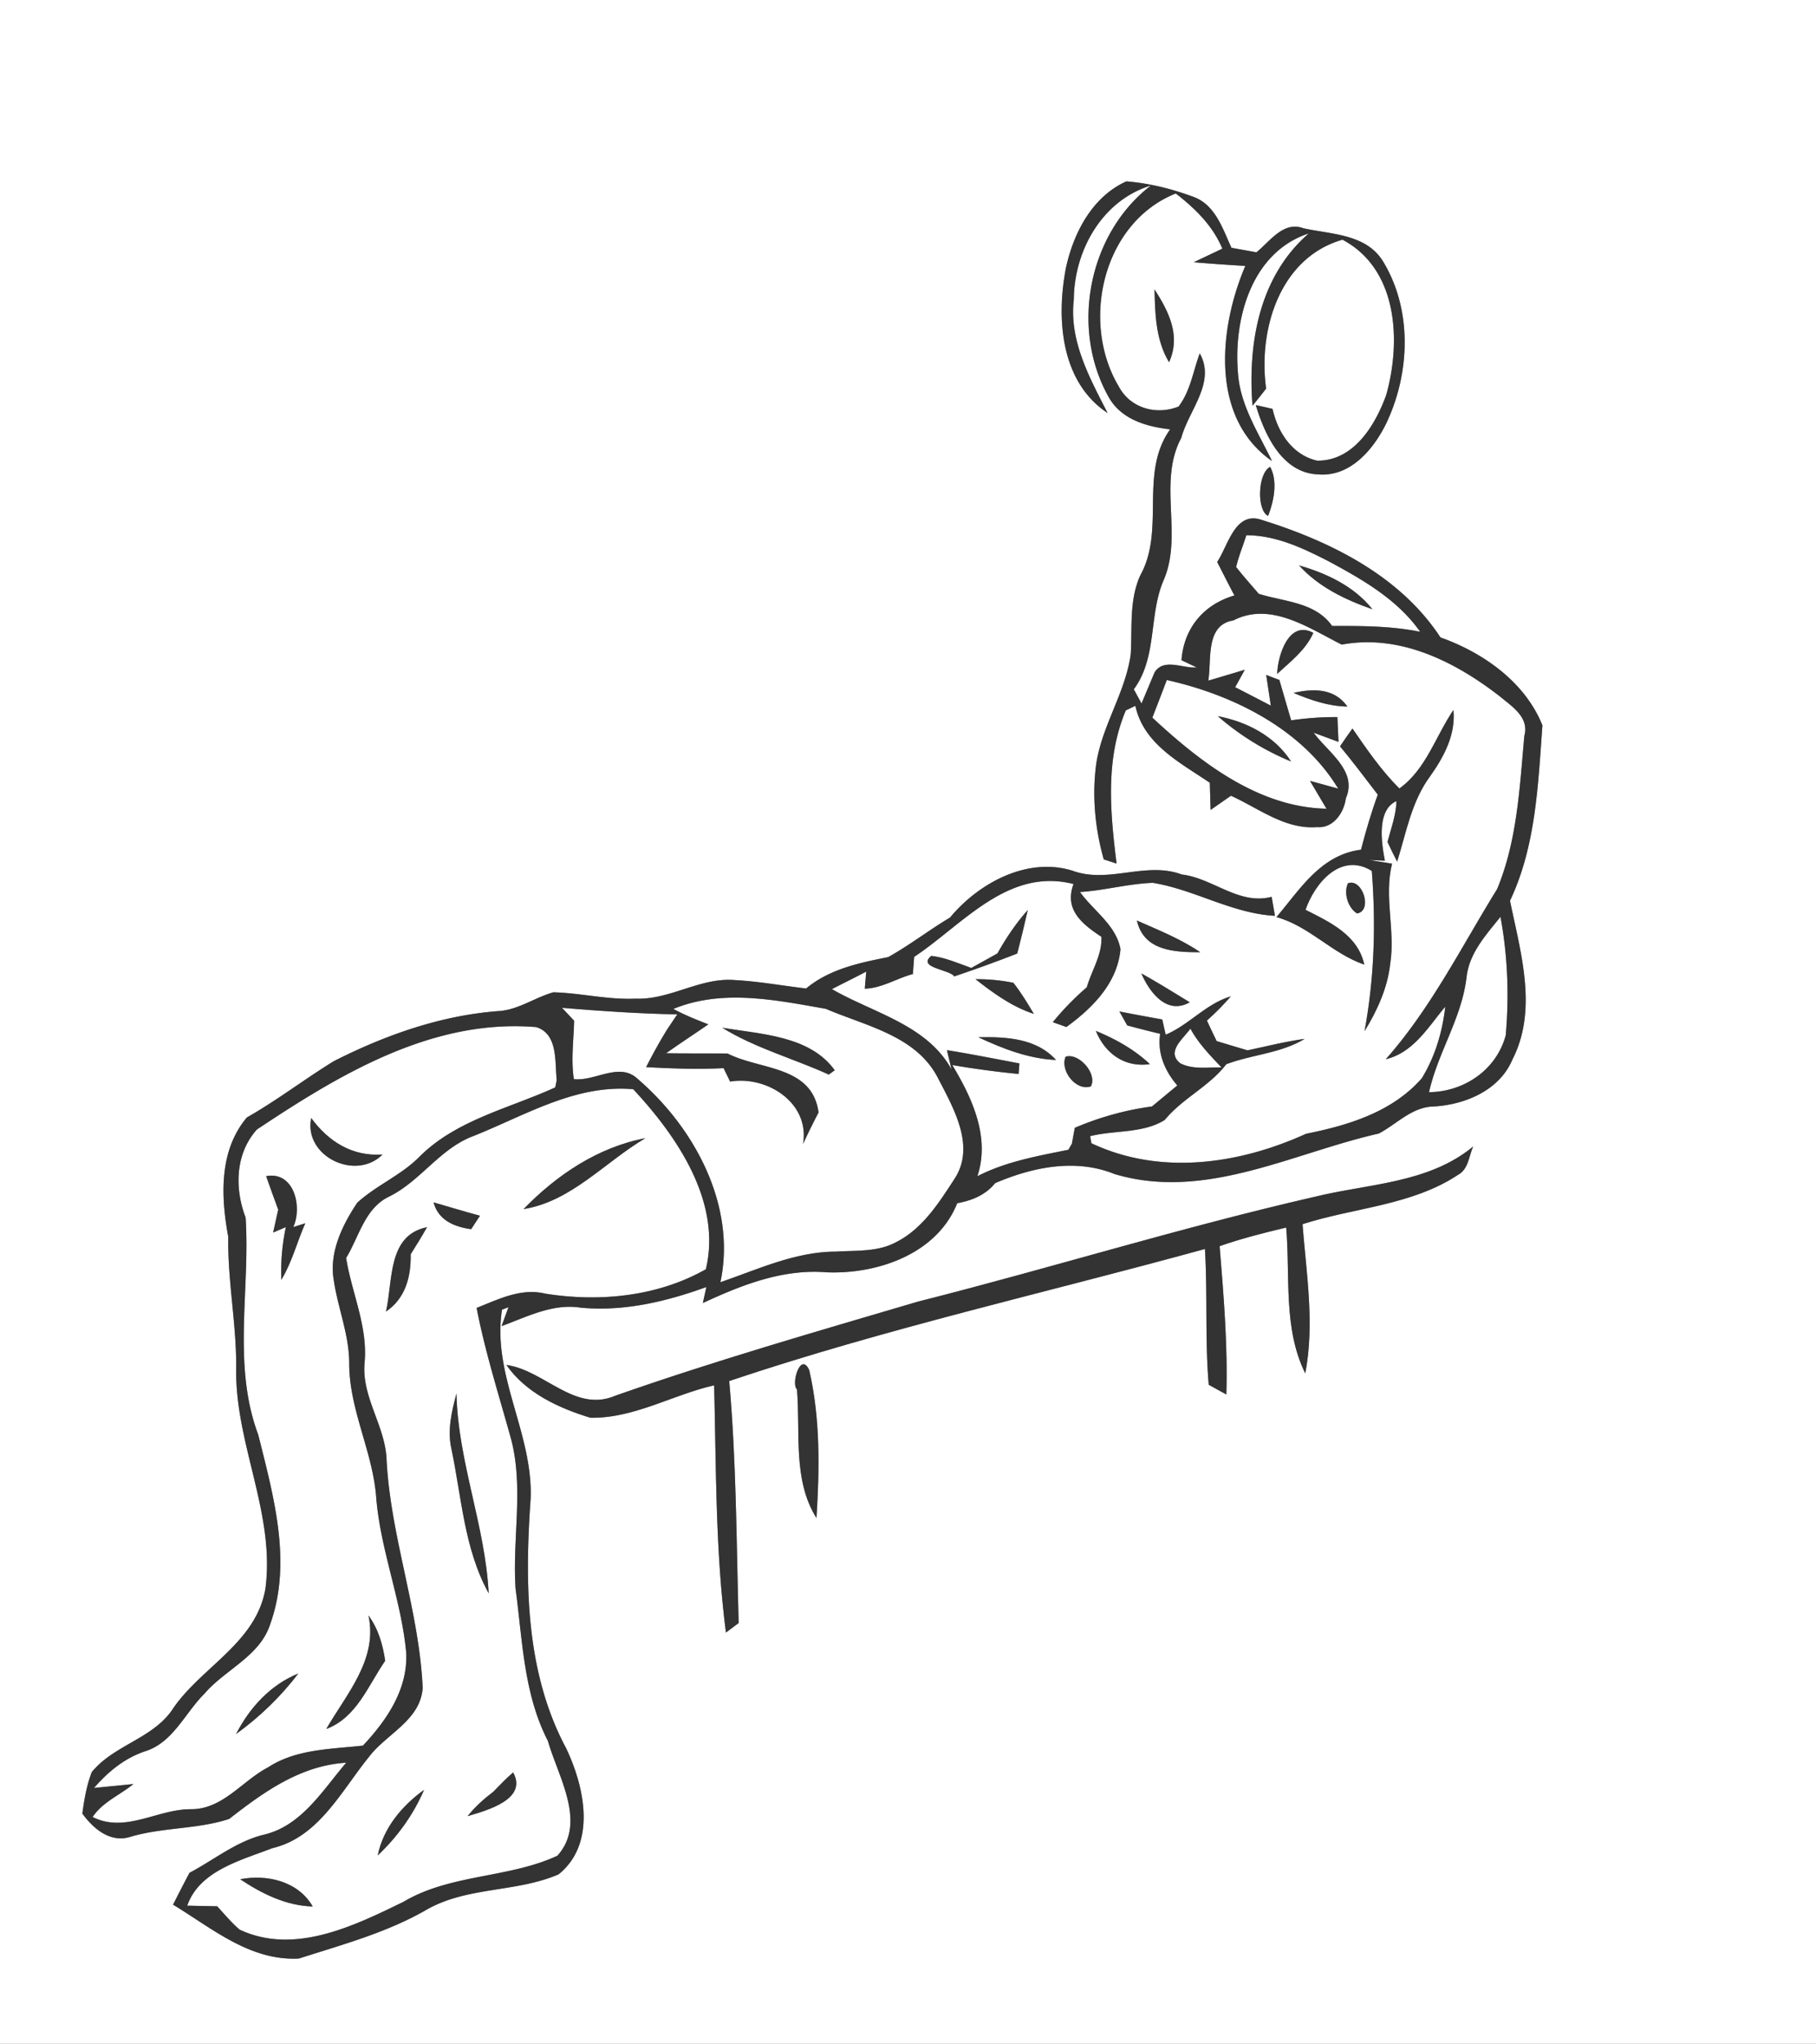 <svg width="200pt" height="300" viewBox="0 0 200 225" xmlns="http://www.w3.org/2000/svg">
  <rect x="0" y="0" width="200" height="225" fill="#808080" stroke="none"/>
  <g fill="#FFF">
    <path d="M0 0h200v225H0V0m117.4 29.47c-1.08 5.55-.62 12.56 4.58 16-1.97-3.86-4.25-7.96-3.72-12.47.04-5.42 3.11-10.93 8.5-12.58-6.95 5.34-8.93 15.84-4.6 23.4 1.39 2.38 4.15 3.16 6.71 3.45-3.45 4.84-.49 11.04-3.29 16.08-1.24 2.74-.87 5.78-1.05 8.69-.61 4.38-3.37 8.13-3.86 12.54-.38 3.36-.03 6.79.89 10.04.35.11 1.06.34 1.41.46-.7-5.66-1.26-11.46 1.02-16.87.27-.12.79-.38 1.05-.5.92 4.23 4.93 6.25 8.2 8.47.02.74.06 2.24.09 2.99.74-.52 1.49-1.04 2.24-1.56 3.05 1.38 5.97 3.74 9.5 3.45 1.76.16 2.96-1.6 3.15-3.17 1.33-3.02-2.01-5.09-3.54-7.22l2.73 1.01-.12-2.73c-1.71-.01-3.4.11-5.09.36-.44-1.48-.87-2.97-1.3-4.45-.36-.13-1.09-.41-1.45-.55.13.85.38 2.54.51 3.38-1.31-.68-2.62-1.36-3.93-2.03.27-.48.8-1.44 1.06-1.92-1 .3-3.01.9-4.02 1.2.39-2.24-.37-6.14 2.76-6.63 4.1-2.12 8.32.85 11.94 2.66 6.43-1.2 12.58 1.92 17.5 5.77 1.31 1.09 3.16 2.26 2.61 4.27-.52 5.68-.78 11.55-3 16.88-3.93 6.35-7.27 13.09-12.26 18.73 3.06-.74 4.67-3.55 6.55-5.79-.31 2.78-1.12 5.49-2.58 7.88-3.25 3.72-8.08 5.18-12.76 6.12-7.38 3.36-16.07 4.61-23.63 1.04-.04-.2-.11-.59-.14-.78 2.68-.68 5.83-.28 8.22-1.79 1.96-2.39 4.9-3.68 6.77-6.13 2.83-1.07 6.01-1.2 8.63-2.79-2.12.29-4.2.82-6.29 1.26-.85-.25-2.55-.76-3.4-1.02-.36-.75-.72-1.5-1.07-2.26.94-.83 1.81-1.72 2.63-2.66-2.73.81-4.58 3.12-7.17 4.22l-.38-1.68c-1.57-.28-3.15-.57-4.72-.88.22.38.65 1.16.87 1.54 1.2.32 2.4.63 3.62.92-.32 2.14.51 4.08 1.89 5.69-.94.77-1.86 1.54-2.79 2.31-2.93.39-5.78 1.19-8.5 2.35l-.32 1.75-.39.67c-3.42.69-6.89 1.3-10.02 2.91 1.43-4.3-.58-8.61-2.76-12.24 2.42.41 4.86.75 7.3.98l.09-1.16c-2.66-.5-5.31-1.03-7.98-1.46.12.53.38 1.6.51 2.13-2.71-4.93-8.63-6.22-13.18-8.85 1.26-.65 2.53-1.27 3.78-1.93l-.16 1.88c1.86-.04 3.52-1.14 5.3-1.61.03-.47.1-1.41.14-1.89 5.36-3.56 10.32-9.87 17.55-8.02-1.06 2.85.99 4.43 3.07 5.81.1 1.96-1.08 3.72-1.61 5.56a30.153 30.153 0 0 0-3.74 3.84c.37.13 1.12.4 1.49.53 2.87-2.07 5.64-4.86 5.96-8.57-.48-2.64-2.97-4.22-4.46-6.29 2.7-.17 5.33-.92 8.03-1.01 4.61.75 8.71 3.37 13.44 3.63l-.36-2.09c-3.61.94-6.45-2.05-9.9-2.46-3.97-1.48-8.07 1.05-12.04-.42-4.98-1.54-10.33 1.36-13.48 5.16-2.32 1.38-4.46 3.05-6.82 4.36-3.19.63-6.45 1.31-9.03 3.45-2.6-.3-5.18-.78-7.79-.92-3.83-.35-7.18 2.19-10.98 2.04-3.05.14-6.03-.62-9.07-.7-2.01.57-3.79 1.88-5.9 2.06-6.41.45-12.6 2.64-18.29 5.53-3.23 1.99-6.25 4.31-9.56 6.19-3.09 3.66-2.87 8.72-2.05 13.15-.08 4.93.95 9.79.87 14.73-.05 8.16 4.31 15.82 3.22 24.01-1.02 5.9-6.9 8.53-10.08 13.05-2.14 3.43-6.55 4.08-9.04 7.13-.57 1.46-.83 3.02-1.04 4.57 1.21 1.67 3.08 3.26 5.29 2.56 3.55-1.06 7.4-.82 10.88-1.97 3.83-2.98 7.85-5.88 12.89-6.19-2.6 3.03-4.93 6.99-9.13 7.94-3.01.75-5.43 2.76-8.13 4.18-.62 1.17-1.22 2.34-1.81 3.51 4.3 2.6 8.48 6.22 13.86 5.93 4.8-1.54 9.72-2.86 14.12-5.41 4.46-2.52 9.87-1.86 14.48-3.86 4.22-3.41 2.85-9.65.82-13.9-4.48-8.38-4.55-18.22-3.9-27.46.28-7.18-4.29-13.64-3.15-20.81l.71-.27-.76 2.08c2.8-1.02 5.62-2.51 8.7-2.03 4.74.45 9.42-.66 13.85-2.27-.09.44-.29 1.32-.38 1.76 4.27-1.99 8.83-3.78 13.64-3.38 5.59.22 12.15-2.02 14.37-7.61 1.61-.29 3.12-.9 4.18-2.21 4.13-1.77 8.84-2.74 13.15-1 9.97 2.98 19.58-2.31 29.1-4.46 2.01-1.06 3.67-2.96 6.11-2.98 3.44-.22 7.19-1.79 8.6-5.16 2.83-5.5.9-11.81-.26-17.49 2.85-6.01 3.09-12.79 3.57-19.31-1.91-4.76-6.5-8-11.23-9.68-4.44-6.79-12.14-10.59-19.69-12.94-2.94-1.01-3.68 2.82-4.9 4.63.63 1.23 1.25 2.47 1.9 3.69-3.37.98-5.57 3.58-5.83 7.13.42.2 1.25.59 1.67.79-1.52.14-3.59-1.07-4.63.54l-1.44 3.43c-.29-.52-.57-1.04-.85-1.56 2.58-3.51 1.64-8.02 3.22-11.87 2.28-5.03-.64-10.86 2.01-15.82.82-3.04 3.83-6.1 2.03-9.29-.73 1.96-1.03 4.15-2.33 5.85-2.45.98-5.3.19-6.57-2.18-4.26-7.08-1.82-18.05 6.26-21.28 2.13 1.65 4.08 3.55 5.13 6.08-.79.37-2.36 1.12-3.15 1.49 1.89.17 3.78.29 5.68.41-2.9 6.78-3.93 16.73 2.94 21.48-1.52-3.15-3.56-6.22-3.76-9.82-.47-5.91 1.53-13.19 7.81-15.24-5.47 4.74-6.73 12.11-6.2 18.97.51-.62 1.01-1.25 1.5-1.89-.89-6.46 1.48-14.4 8.41-16.39 6.12 3.24 6.48 11.21 4.81 17.12-1.21 3.33-3.59 7.25-7.6 7.21-2.74-.63-4.34-3.12-4.91-5.7-.46-.11-1.39-.32-1.85-.42.99 3.27 2.91 7.49 6.88 7.63 3.52.3 6.09-2.75 7.49-5.62 2.64-5.54 2.89-12.51-.36-17.84-1.86-3.02-5.7-2.96-8.77-3.64-2.21-.82-3.68 1.46-5.17 2.65-.92-.17-1.84-.33-2.75-.5-.96-2.09-1.77-4.7-4.14-5.59-2.39-.89-4.9-1.52-7.43-1.72-3.75 1.68-5.81 5.65-6.65 9.5m9.75 2.39c.06 2.74.14 5.59 1.6 8.02 1.33-2.93-.05-5.6-1.6-8.02m12.51 24.94c.63-1.62 1.08-3.8.23-5.4-1.37.66-1.52 4.79-.23 5.4m1 17.39c1.47-1.35 3.14-2.63 3.98-4.51-2.69-1.48-3.93 2.5-3.98 4.51m1.8 2.1c1.89.79 3.85 1.47 5.93 1.5-1.42-2.02-3.74-2.01-5.93-1.5m11.66 10.52c-2-1.98-3.58-4.3-5.17-6.6-.47.64-.92 1.3-1.37 1.96 1.44 1.73 2.79 3.54 4.16 5.32-.73 1.99-1.32 4.02-1.85 6.06-4.43.56-6.7 4.34-9.31 7.42 3.62 1 6.15 4.03 9.67 5.23-.7-3.24-3.78-4.68-6.47-6.03 1.03-2.97 3.91-6.39 7.3-4.28.46 5.93.28 11.79-.8 17.64 1.4-2.28 2.54-4.77 2.83-7.45.57-3.66-.71-7.35.2-10.99-.84-.13-1.68-.27-2.51-.41l1.72.08c-.39-1.99-.91-5.58 1.27-6.56-.03 1.54-.6 3.02-.98 4.5.34.73.69 1.45 1.06 2.16 1-3.18 1.58-6.6 3.6-9.35 1.53-2.16 2.86-4.58 2.6-7.34-1.97 2.89-3 6.51-5.95 8.64m-5.67 10.44c-.49 1.08-.01 2.68 1 3.32 1.76-.28.6-3.93-1-3.32m-38.6 7.72c-.96.54-1.92 1.07-2.88 1.6-1.45-.52-2.87-1.15-4.41-1.33-1.58 1.32 1.99 1.48 2.54 2.26 2.33-.79 4.64-1.62 6.93-2.52.41-1.59.8-3.19 1.16-4.79-1.3 1.46-2.39 3.08-3.34 4.78m22.34-.13c-2.17-1.47-4.6-2.44-6.98-3.49.76 3.34 4.11 3.49 6.98 3.49m-6.49 2.33c.9 2.09 2.8 4.61 5.33 3.18-1.77-1.08-3.53-2.18-5.33-3.18m-18.26.64c1.96 1.54 4.02 3.03 6.42 3.82-.7-1.18-1.41-2.36-2.26-3.43-1.37-.27-2.76-.41-4.16-.39m.31 6.39c2.7 1.26 5.54 2.37 8.55 2.5-2.18-2.41-5.52-2.56-8.55-2.5m12.94-.7c1.02 2.5 3.17 4.06 5.95 3.66-1.71-1.62-3.79-2.77-5.95-3.66m-3.33 2.84c-.65 1.5 1.13 3.83 2.78 3.27.74-1.39-1.32-3.73-2.78-3.27m27.37 15.44c-14.67 3.36-29.06 7.84-43.65 11.53-11.16 3.29-22.33 6.5-33.3 10.35-4.49 1.93-7.81-2.81-12.01-3.38 2.16 3.09 5.76 4.75 9.25 5.81 4.78.09 9.06-2.53 13.63-3.57.23 9.08.13 18.19 1.3 27.22.35-.26 1.05-.78 1.4-1.05-.25-8.88-.25-17.78-1.04-26.64 17.17-5.77 34.91-9.73 52.39-14.54.31 4.98-.01 9.99.42 14.95.48.27 1.46.8 1.94 1.07.16-5.46-.3-10.9-.74-16.33 2.4-.84 4.86-1.46 7.33-2.05.46 5.33-.35 11.11 2.1 16.05 1.05-5.43.12-10.97-.3-16.42 5.69-1.83 12.03-2.06 17.12-5.43 1.16-.62 1.19-2.05 1.67-3.12-4.94 4.08-11.58 4.08-17.51 5.55m-56.96 21.18c.4 4.7-.49 9.99 2.15 14.17.34-5.43.43-10.95-.8-16.29-.96-2.08-2.02 1.54-1.35 2.12z"/>
    <path d="M137.26 58.93c3.28 0 6.26 1.43 9.11 2.89 3.73 2.01 7.54 4.19 10.04 7.74-3.2-.65-6.46-.65-9.7-.64-1.85-2.64-5.28-2.66-8.08-3.54-.84-.98-1.7-1.94-2.49-2.95.27-1.2.76-2.33 1.12-3.5m5.81 3.32c2.15 2.38 5.1 3.79 8.08 4.83-2.03-2.54-5.03-3.95-8.08-4.83zM128.5 74.87c7.28 1.62 14.91 5.39 18.88 11.96-1.04-.29-2.07-.57-3.11-.86.61 1.02 1.21 2.05 1.82 3.07-7.5-.15-13.91-5.13-19.18-10.03.54-1.38 1.07-2.76 1.59-4.14m5.62 3.98c2.39 2.09 5.14 3.78 8.07 4.99-1.8-2.8-4.87-4.38-8.07-4.99zM161.51 107.62c.28-2.67 2.14-4.68 3.74-6.68.8 4.29.96 8.71.58 13.05-1.03 3.8-4.57 6.21-8.45 6.26.97-4.36 3.6-8.15 4.13-12.63zM74.16 111.08c5.4-2.22 11.27-.98 16.79-.01 4.42 1.9 9.96 2.95 12.35 7.62 1.71 3.31 4.17 7.5 1.83 11.09-1.72 2.64-3.52 5.5-6.42 6.97-2.04 1.11-4.43.91-6.66 1.05-4.46.01-8.57 1.95-12.71 3.37 1.79-8.43-2.85-17.02-9.13-22.4-2.02-1.88-4.68.31-7.01.04-.33-2.13-.02-4.29.03-6.43-.33-.35-1-1.06-1.33-1.42 4.22.35 8.45.64 12.69.72-.28.42-.86 1.27-1.14 1.7-.82 1.33-1.58 2.71-2.29 4.11 2.84.15 5.69.26 8.53.11l.72 1.48c4.07-.68 8.81 2.35 8.03 6.87.54-1.17 1.11-2.33 1.71-3.47-.71-5.2-6.47-4.66-10.02-6.49-2.26-.02-4.52.01-6.77-.03 1.53-1.09 3.11-2.11 4.65-3.18-1.31-.51-2.62-1.03-3.85-1.7m5.38 2.07c3.64 2.25 7.85 3.39 11.74 5.16l.65-.48c-2.74-3.81-8.14-3.96-12.39-4.68zM28.3 124.35c9.12-6.07 19.31-12.22 30.74-11.27 2.43.73 2.06 3.83 2.27 5.85l-.16.79c-5.05 2.31-10.82 3.55-14.89 7.57-2.02 2.08-4.78 3.18-6.91 5.12-1.66 2.48-3.15 5.54-2.58 8.61.45 3 1.66 5.88 1.69 8.96-.05 5.23 2.67 9.92 2.99 15.11.51 5.74 2.77 11.16 3.29 16.9.18 4.01-2.15 7.41-4.77 10.2-3.54.39-7.35.37-10.45 2.39-2.87 1.5-5.01 4.66-8.54 4.61-3.66 0-7.18 2.67-10.78.86 1.09-1.65 3-2.41 4.49-3.63-1.08.11-3.25.32-4.34.43 1.54-1.77 3.36-3.28 5.61-4.03 3.1-.96 4.39-4.2 6.54-6.33 2.29-2.69 6.11-4.11 7.26-7.68 2.44-6.8.36-14.12-1.32-20.85-2.88-7.67-.87-15.99-1.39-23.91-1.23-3.21-1.15-7.04 1.25-9.7m5.97-1.26c-.85 4.23 4.91 6.98 7.86 4.02-3.34.23-5.95-1.42-7.86-4.02m-4.96 6.4c.43 1.23.88 2.46 1.33 3.69l-.56 2.52 1.4-.6c-.41 1.92-.57 3.85-.5 5.81 1.18-1.94 1.73-4.17 2.64-6.23l-1.32.42c1.02-2.24.09-6.18-2.99-5.61m11.27 48.37c1.05 4.84-2.41 8.62-4.65 12.5 3.37-1.27 4.6-4.78 6.49-7.51-.26-1.79-.76-3.52-1.84-4.99M26 190.91c2.59-1.87 4.92-4.11 6.85-6.66-3.08 1.26-5.35 3.75-6.85 6.66zM130.01 117.08c-1.67-1.28.37-2.77 1.09-3.83.88 1.62 2.17 2.95 3.43 4.27-1.51-.03-3.12.26-4.52-.44z"/>
    <path d="M52.1 125.09c5.7-2.26 11.26-5.73 17.64-5.17 4.85 5.21 9.76 12.41 8 19.82-5.3 3.01-11.71 3.64-17.67 2.69-2.67-.66-5.16.61-7.58 1.57.92 4.75 2.38 9.36 3.68 14.01 1.6 5.52.23 11.27.61 16.89.77 5.67.88 11.57 3.56 16.77 1.12 3.94 4.32 9 1.05 12.64-5.38 2.5-11.78 1.99-16.98 5.09-5.47 2.66-12 5.87-18.02 3.05-.91-.78-1.67-1.7-2.47-2.57-.83-.02-2.47-.05-3.3-.07 1.33-3.85 5.94-5 9.37-6.33 5.1-1.2 7.58-6.27 10.62-10.02 1.93-2.57 5.69-4.03 5.94-7.62-.38-8.46-3.5-16.53-3.97-24.99-.08-3.82-2.82-7.02-2.42-10.9.34-3.95-1.43-7.62-2.04-11.45 1.44-2.36 2.06-5.53 4.8-6.79 3.42-1.72 5.55-5.26 9.18-6.62m5.56 8.03c5.28-.85 8.97-5.2 13.42-7.81-5.22.99-9.77 4.05-13.42 7.81m-9.91-.74c.52 1.97 2.29 2.7 4.14 2.95.25-.37.73-1.11.97-1.48-1.71-.46-3.41-.98-5.11-1.47m-5.24 12.02c2.15-1.46 2.76-3.83 2.72-6.31.62-.98 1.23-1.97 1.8-2.98-4.38.89-3.74 5.89-4.52 9.29m2.74 8.86c.55.55.55.55 0 0m4.45 6.18c1.14 5.37 1.41 11.08 4.12 15.98-.38-7.44-3.38-14.49-3.55-21.99-.52 1.95-1.01 4-.57 6.01m4.64 37.82c-1.04.79-2.02 1.66-2.84 2.69 2.11-.62 6.65-1.85 5.01-4.81-.77.66-1.46 1.39-2.17 2.12m-12.74 7.02c2.16-2.04 3.93-4.49 5.1-7.22-2.44 1.76-4.49 4.2-5.1 7.22m-15.15 2.62c2.39 1.59 5.05 2.92 7.99 3-1.6-2.78-5.03-3.57-7.99-3z"/>
  </g>
  <g fill="#333">
    <path d="M117.4 29.47c.84-3.85 2.9-7.82 6.65-9.5 2.53.2 5.04.83 7.43 1.72 2.37.89 3.18 3.5 4.14 5.59.91.17 1.83.33 2.75.5 1.49-1.19 2.96-3.47 5.17-2.65 3.07.68 6.91.62 8.77 3.64 3.25 5.33 3 12.3.36 17.84-1.4 2.87-3.97 5.92-7.49 5.62-3.97-.14-5.89-4.36-6.88-7.63.46.1 1.39.31 1.85.42.57 2.58 2.17 5.07 4.91 5.7 4.01.04 6.39-3.88 7.6-7.21 1.67-5.91 1.31-13.88-4.81-17.12-6.93 1.99-9.3 9.93-8.41 16.39-.49.64-.99 1.27-1.5 1.89-.53-6.86.73-14.23 6.2-18.97-6.28 2.05-8.28 9.33-7.81 15.24.2 3.6 2.24 6.67 3.76 9.82-6.87-4.75-5.84-14.7-2.94-21.48-1.9-.12-3.79-.24-5.68-.41.79-.37 2.36-1.12 3.15-1.49-1.05-2.53-3-4.43-5.13-6.08-8.08 3.23-10.52 14.2-6.26 21.28 1.27 2.37 4.12 3.16 6.57 2.18 1.3-1.7 1.6-3.89 2.33-5.85 1.8 3.19-1.21 6.25-2.03 9.29-2.65 4.96.27 10.79-2.01 15.82-1.58 3.85-.64 8.36-3.22 11.87.28.52.56 1.04.85 1.56l1.44-3.43c1.04-1.61 3.11-.4 4.63-.54-.42-.2-1.25-.59-1.67-.79.26-3.55 2.46-6.15 5.83-7.13-.65-1.22-1.27-2.46-1.9-3.69 1.22-1.81 1.96-5.64 4.9-4.63 7.55 2.35 15.25 6.15 19.69 12.94 4.73 1.68 9.32 4.92 11.23 9.68-.48 6.52-.72 13.3-3.57 19.31 1.16 5.68 3.09 11.99.26 17.49-1.41 3.37-5.16 4.94-8.6 5.16-2.44.02-4.1 1.92-6.11 2.98-9.52 2.15-19.13 7.44-29.1 4.46-4.31-1.74-9.02-.77-13.15 1-1.06 1.31-2.57 1.92-4.18 2.21-2.22 5.59-8.78 7.83-14.37 7.61-4.81-.4-9.37 1.39-13.64 3.38.09-.44.29-1.32.38-1.76-4.43 1.61-9.11 2.72-13.85 2.27-3.08-.48-5.9 1.01-8.7 2.03l.76-2.08-.71.27c-1.14 7.17 3.43 13.63 3.15 20.81-.65 9.24-.58 19.08 3.9 27.46 2.03 4.25 3.4 10.49-.82 13.9-4.61 2-10.02 1.34-14.48 3.86-4.4 2.55-9.32 3.87-14.12 5.41-5.38.29-9.56-3.33-13.86-5.93.59-1.17 1.19-2.34 1.81-3.51 2.7-1.42 5.12-3.43 8.13-4.18 4.2-.95 6.53-4.91 9.13-7.94-5.04.31-9.06 3.21-12.89 6.19-3.48 1.15-7.33.91-10.88 1.97-2.21.7-4.08-.89-5.29-2.56.21-1.55.47-3.11 1.04-4.57 2.49-3.05 6.9-3.7 9.04-7.13 3.18-4.52 9.06-7.15 10.08-13.05 1.09-8.19-3.27-15.85-3.22-24.01.08-4.94-.95-9.8-.87-14.73-.82-4.43-1.04-9.49 2.05-13.15 3.31-1.88 6.33-4.2 9.56-6.19 5.69-2.89 11.88-5.08 18.29-5.53 2.11-.18 3.89-1.49 5.9-2.06 3.04.08 6.02.84 9.07.7 3.8.15 7.15-2.39 10.98-2.04 2.61.14 5.19.62 7.79.92 2.58-2.14 5.84-2.82 9.03-3.45 2.36-1.31 4.5-2.98 6.82-4.36 3.15-3.8 8.5-6.7 13.48-5.16 3.97 1.47 8.07-1.06 12.04.42 3.45.41 6.29 3.4 9.9 2.46l.36 2.09c-4.73-.26-8.83-2.88-13.44-3.63-2.7.09-5.33.84-8.03 1.01 1.49 2.07 3.98 3.65 4.46 6.29-.32 3.71-3.09 6.5-5.96 8.57-.37-.13-1.12-.4-1.49-.53 1.13-1.39 2.38-2.67 3.74-3.84.53-1.84 1.71-3.6 1.61-5.56-2.08-1.38-4.13-2.96-3.07-5.81-7.23-1.85-12.19 4.46-17.55 8.02-.04.48-.11 1.42-.14 1.89-1.78.47-3.44 1.57-5.3 1.61l.16-1.88c-1.25.66-2.52 1.28-3.78 1.93 4.55 2.63 10.47 3.92 13.18 8.85-.13-.53-.39-1.6-.51-2.13 2.67.43 5.32.96 7.98 1.46l-.09 1.16a99.91 99.91 0 0 1-7.3-.98c2.18 3.63 4.19 7.94 2.76 12.24 3.13-1.61 6.6-2.22 10.02-2.91l.39-.67.32-1.75c2.72-1.16 5.57-1.96 8.5-2.35.93-.77 1.85-1.54 2.79-2.31-1.38-1.61-2.21-3.55-1.89-5.69-1.22-.29-2.42-.6-3.62-.92-.22-.38-.65-1.16-.87-1.54 1.57.31 3.15.6 4.72.88l.38 1.68c2.59-1.1 4.44-3.41 7.17-4.22-.82.94-1.69 1.83-2.63 2.66.35.76.71 1.51 1.07 2.26.85.26 2.55.77 3.4 1.02 2.09-.44 4.17-.97 6.29-1.26-2.62 1.59-5.8 1.72-8.63 2.79-1.87 2.45-4.81 3.74-6.77 6.13-2.39 1.51-5.54 1.11-8.22 1.79.03.19.1.58.14.78 7.56 3.57 16.25 2.32 23.63-1.04 4.68-.94 9.51-2.4 12.76-6.12 1.46-2.39 2.27-5.1 2.58-7.88-1.88 2.24-3.49 5.05-6.55 5.79 4.99-5.64 8.33-12.38 12.26-18.73 2.22-5.33 2.48-11.2 3-16.88.55-2.01-1.3-3.18-2.61-4.27-4.92-3.85-11.07-6.97-17.5-5.77-3.62-1.81-7.84-4.78-11.94-2.66-3.13.49-2.37 4.39-2.76 6.63 1.01-.3 3.02-.9 4.02-1.2-.26.48-.79 1.44-1.06 1.92 1.31.67 2.62 1.35 3.93 2.03-.13-.84-.38-2.53-.51-3.38.36.14 1.09.42 1.45.55.43 1.48.86 2.97 1.3 4.45 1.69-.25 3.38-.37 5.09-.36l.12 2.73-2.73-1.01c1.53 2.13 4.87 4.2 3.54 7.22-.19 1.57-1.39 3.33-3.15 3.17-3.53.29-6.45-2.07-9.5-3.45-.75.52-1.5 1.04-2.24 1.56-.03-.75-.07-2.25-.09-2.99-3.27-2.22-7.28-4.24-8.2-8.47-.26.12-.78.38-1.05.5-2.28 5.41-1.72 11.21-1.02 16.87-.35-.12-1.06-.35-1.41-.46-.92-3.25-1.27-6.68-.89-10.04.49-4.41 3.25-8.16 3.86-12.54.18-2.91-.19-5.95 1.05-8.69 2.8-5.04-.16-11.24 3.29-16.08-2.56-.29-5.32-1.07-6.71-3.45-4.33-7.56-2.35-18.06 4.6-23.4-5.39 1.65-8.46 7.16-8.5 12.58-.53 4.51 1.75 8.61 3.72 12.47-5.2-3.44-5.66-10.45-4.58-16m19.86 29.46c-.36 1.17-.85 2.3-1.12 3.5.79 1.01 1.65 1.97 2.49 2.95 2.8.88 6.23.9 8.08 3.54 3.24-.01 6.5-.01 9.7.64-2.5-3.55-6.31-5.73-10.04-7.74-2.85-1.46-5.83-2.89-9.11-2.89m-8.76 15.94c-.52 1.38-1.05 2.76-1.59 4.14 5.27 4.9 11.68 9.88 19.18 10.03-.61-1.02-1.21-2.05-1.82-3.07 1.04.29 2.07.57 3.11.86-3.97-6.57-11.6-10.34-18.88-11.96m33.01 32.75c-.53 4.48-3.16 8.27-4.13 12.63 3.88-.05 7.42-2.46 8.45-6.26.38-4.34.22-8.76-.58-13.05-1.6 2-3.46 4.01-3.74 6.68m-87.35 3.46c1.23.67 2.54 1.19 3.85 1.7-1.54 1.07-3.12 2.09-4.65 3.18 2.25.04 4.51.01 6.77.03 3.55 1.83 9.31 1.29 10.02 6.49-.6 1.14-1.17 2.3-1.71 3.47.78-4.52-3.96-7.55-8.03-6.87l-.72-1.48c-2.84.15-5.69.04-8.53-.11.71-1.4 1.47-2.78 2.29-4.11.28-.43.86-1.28 1.14-1.7-4.24-.08-8.47-.37-12.69-.72.33.36 1 1.07 1.33 1.42-.05 2.14-.36 4.3-.03 6.43 2.33.27 4.99-1.92 7.01-.04 6.28 5.38 10.92 13.97 9.13 22.4 4.14-1.42 8.25-3.36 12.71-3.37 2.23-.14 4.62.06 6.66-1.05 2.9-1.47 4.7-4.33 6.42-6.97 2.34-3.59-.12-7.78-1.83-11.09-2.39-4.67-7.93-5.72-12.35-7.62-5.52-.97-11.39-2.21-16.79.01M28.3 124.35c-2.4 2.66-2.48 6.49-1.25 9.7.52 7.92-1.49 16.24 1.39 23.91 1.68 6.73 3.76 14.05 1.32 20.85-1.15 3.57-4.97 4.99-7.26 7.68-2.15 2.13-3.44 5.37-6.54 6.33-2.25.75-4.07 2.26-5.61 4.03 1.09-.11 3.26-.32 4.34-.43-1.49 1.22-3.4 1.98-4.49 3.63 3.6 1.81 7.12-.86 10.78-.86 3.53.05 5.67-3.11 8.54-4.61 3.1-2.02 6.91-2 10.45-2.39 2.62-2.79 4.95-6.19 4.77-10.2-.52-5.74-2.78-11.16-3.29-16.9-.32-5.19-3.04-9.88-2.99-15.11-.03-3.08-1.24-5.96-1.69-8.96-.57-3.07.92-6.13 2.58-8.61 2.13-1.94 4.89-3.04 6.91-5.12 4.07-4.02 9.84-5.26 14.89-7.57l.16-.79c-.21-2.02.16-5.12-2.27-5.85-11.43-.95-21.62 5.2-30.74 11.27m101.71-7.27c1.4.7 3.01.41 4.52.44-1.26-1.32-2.55-2.65-3.43-4.27-.72 1.06-2.76 2.55-1.09 3.83m-77.91 8.01c-3.63 1.36-5.76 4.9-9.18 6.62-2.74 1.26-3.36 4.43-4.8 6.79.61 3.83 2.38 7.5 2.04 11.45-.4 3.88 2.34 7.08 2.42 10.9.47 8.46 3.59 16.53 3.97 24.99-.25 3.59-4.01 5.05-5.94 7.62-3.04 3.75-5.52 8.82-10.62 10.02-3.43 1.33-8.04 2.48-9.37 6.33.83.02 2.47.05 3.3.07.8.87 1.56 1.79 2.47 2.57 6.02 2.82 12.55-.39 18.02-3.05 5.2-3.1 11.6-2.59 16.98-5.09 3.27-3.64.07-8.7-1.05-12.64-2.68-5.2-2.79-11.1-3.56-16.77-.38-5.62.99-11.37-.61-16.89-1.3-4.65-2.76-9.26-3.68-14.01 2.42-.96 4.91-2.23 7.58-1.57 5.96.95 12.37.32 17.67-2.69 1.76-7.41-3.15-14.61-8-19.82-6.38-.56-11.94 2.91-17.64 5.17z"/>
    <path d="M127.15 31.86c1.55 2.42 2.93 5.09 1.6 8.02-1.46-2.43-1.54-5.28-1.6-8.02zM139.66 56.8c-1.29-.61-1.14-4.74.23-5.4.85 1.6.4 3.78-.23 5.4zM143.07 62.25c3.05.88 6.05 2.29 8.08 4.83-2.98-1.04-5.93-2.45-8.08-4.83zM140.66 74.19c.05-2.01 1.29-5.99 3.98-4.51-.84 1.88-2.51 3.16-3.98 4.51zM142.46 76.29c2.19-.51 4.51-.52 5.93 1.5-2.08-.03-4.04-.71-5.93-1.5zM134.12 78.85c3.2.61 6.27 2.19 8.07 4.99-2.93-1.21-5.68-2.9-8.07-4.99zM154.12 86.81c2.95-2.13 3.98-5.75 5.95-8.64.26 2.76-1.07 5.18-2.6 7.34-2.02 2.75-2.6 6.17-3.6 9.35-.37-.71-.72-1.43-1.06-2.16.38-1.48.95-2.96.98-4.5-2.18.98-1.66 4.57-1.27 6.56l-1.72-.08c.83.14 1.67.28 2.51.41-.91 3.64.37 7.33-.2 10.99-.29 2.68-1.43 5.17-2.83 7.45 1.08-5.85 1.26-11.71.8-17.64-3.39-2.11-6.27 1.31-7.3 4.28 2.69 1.35 5.77 2.79 6.47 6.03-3.52-1.2-6.05-4.23-9.67-5.23 2.61-3.08 4.88-6.86 9.31-7.42.53-2.04 1.12-4.07 1.85-6.06-1.37-1.78-2.72-3.59-4.16-5.32.45-.66.9-1.32 1.37-1.96 1.59 2.3 3.17 4.62 5.17 6.6z"/>
    <path d="M148.45 97.25c1.6-.61 2.76 3.04 1 3.32-1.01-.64-1.49-2.24-1-3.32zM109.85 104.97c.95-1.7 2.04-3.32 3.34-4.78-.36 1.6-.75 3.2-1.16 4.79-2.29.9-4.6 1.73-6.93 2.52-.55-.78-4.12-.94-2.54-2.26 1.54.18 2.96.81 4.41 1.33.96-.53 1.92-1.06 2.88-1.6zM132.19 104.84c-2.87 0-6.22-.15-6.98-3.49 2.38 1.05 4.81 2.02 6.98 3.49zM125.7 107.17c1.8 1 3.56 2.1 5.33 3.18-2.53 1.43-4.43-1.09-5.33-3.18zM107.44 107.81c1.4-.02 2.79.12 4.16.39.85 1.07 1.56 2.25 2.26 3.43-2.4-.79-4.46-2.28-6.42-3.82zM79.54 113.15c4.25.72 9.65.87 12.39 4.68l-.65.48c-3.89-1.77-8.1-2.91-11.74-5.16zM107.75 114.2c3.03-.06 6.37.09 8.55 2.5-3.01-.13-5.85-1.24-8.55-2.5zM120.69 113.5c2.16.89 4.24 2.04 5.95 3.66-2.78.4-4.93-1.16-5.95-3.66zM117.36 116.34c1.46-.46 3.52 1.88 2.78 3.27-1.65.56-3.43-1.77-2.78-3.27zM34.27 123.09c1.91 2.6 4.52 4.25 7.86 4.02-2.95 2.96-8.71.21-7.86-4.02zM57.66 133.12c3.65-3.76 8.2-6.82 13.42-7.81-4.45 2.61-8.14 6.96-13.42 7.81zM144.73 131.78c5.93-1.47 12.57-1.47 17.51-5.55-.48 1.07-.51 2.5-1.67 3.12-5.09 3.37-11.43 3.6-17.12 5.43.42 5.45 1.35 10.99.3 16.42-2.45-4.94-1.64-10.72-2.1-16.05-2.47.59-4.93 1.21-7.33 2.05.44 5.43.9 10.87.74 16.33-.48-.27-1.46-.8-1.94-1.07-.43-4.96-.11-9.97-.42-14.95-17.48 4.81-35.22 8.77-52.39 14.54.79 8.86.79 17.76 1.04 26.64-.35.27-1.05.79-1.4 1.05-1.17-9.03-1.07-18.14-1.3-27.22-4.57 1.04-8.85 3.66-13.63 3.57-3.49-1.06-7.09-2.72-9.25-5.81 4.2.57 7.52 5.31 12.01 3.38 10.97-3.85 22.14-7.06 33.3-10.35 14.59-3.69 28.98-8.17 43.65-11.53zM29.31 129.49c3.08-.57 4.01 3.37 2.99 5.61l1.32-.42c-.91 2.06-1.46 4.29-2.64 6.23-.07-1.96.09-3.89.5-5.81l-1.4.6.56-2.52c-.45-1.23-.9-2.46-1.33-3.69zM47.75 132.38c1.7.49 3.4 1.01 5.11 1.47-.24.37-.72 1.11-.97 1.48-1.85-.25-3.62-.98-4.14-2.95zM42.51 144.4c.78-3.4.14-8.4 4.52-9.29-.57 1.01-1.18 2-1.8 2.98.04 2.48-.57 4.85-2.72 6.31z"/>
    <path d="M87.77 152.96c-.67-.58.39-4.2 1.35-2.12 1.23 5.34 1.14 10.86.8 16.29-2.64-4.18-1.75-9.47-2.15-14.17zM45.25 153.26c.55.55.55.55 0 0zM49.7 159.44c-.44-2.01.05-4.06.57-6.01.17 7.5 3.17 14.55 3.55 21.99-2.71-4.9-2.98-10.61-4.12-15.98zM40.58 177.86c1.08 1.47 1.58 3.2 1.84 4.99-1.89 2.73-3.12 6.24-6.49 7.51 2.24-3.88 5.7-7.66 4.65-12.5zM26 190.91c1.5-2.91 3.77-5.4 6.85-6.66-1.93 2.55-4.26 4.79-6.85 6.66zM54.34 197.26c.71-.73 1.4-1.46 2.17-2.12 1.64 2.96-2.9 4.19-5.01 4.81.82-1.03 1.8-1.9 2.84-2.69zM41.6 204.28c.61-3.02 2.66-5.46 5.1-7.22-1.17 2.73-2.94 5.18-5.1 7.22zM26.45 206.9c2.96-.57 6.39.22 7.99 3-2.94-.08-5.6-1.41-7.99-3z"/>
  </g>
</svg>
